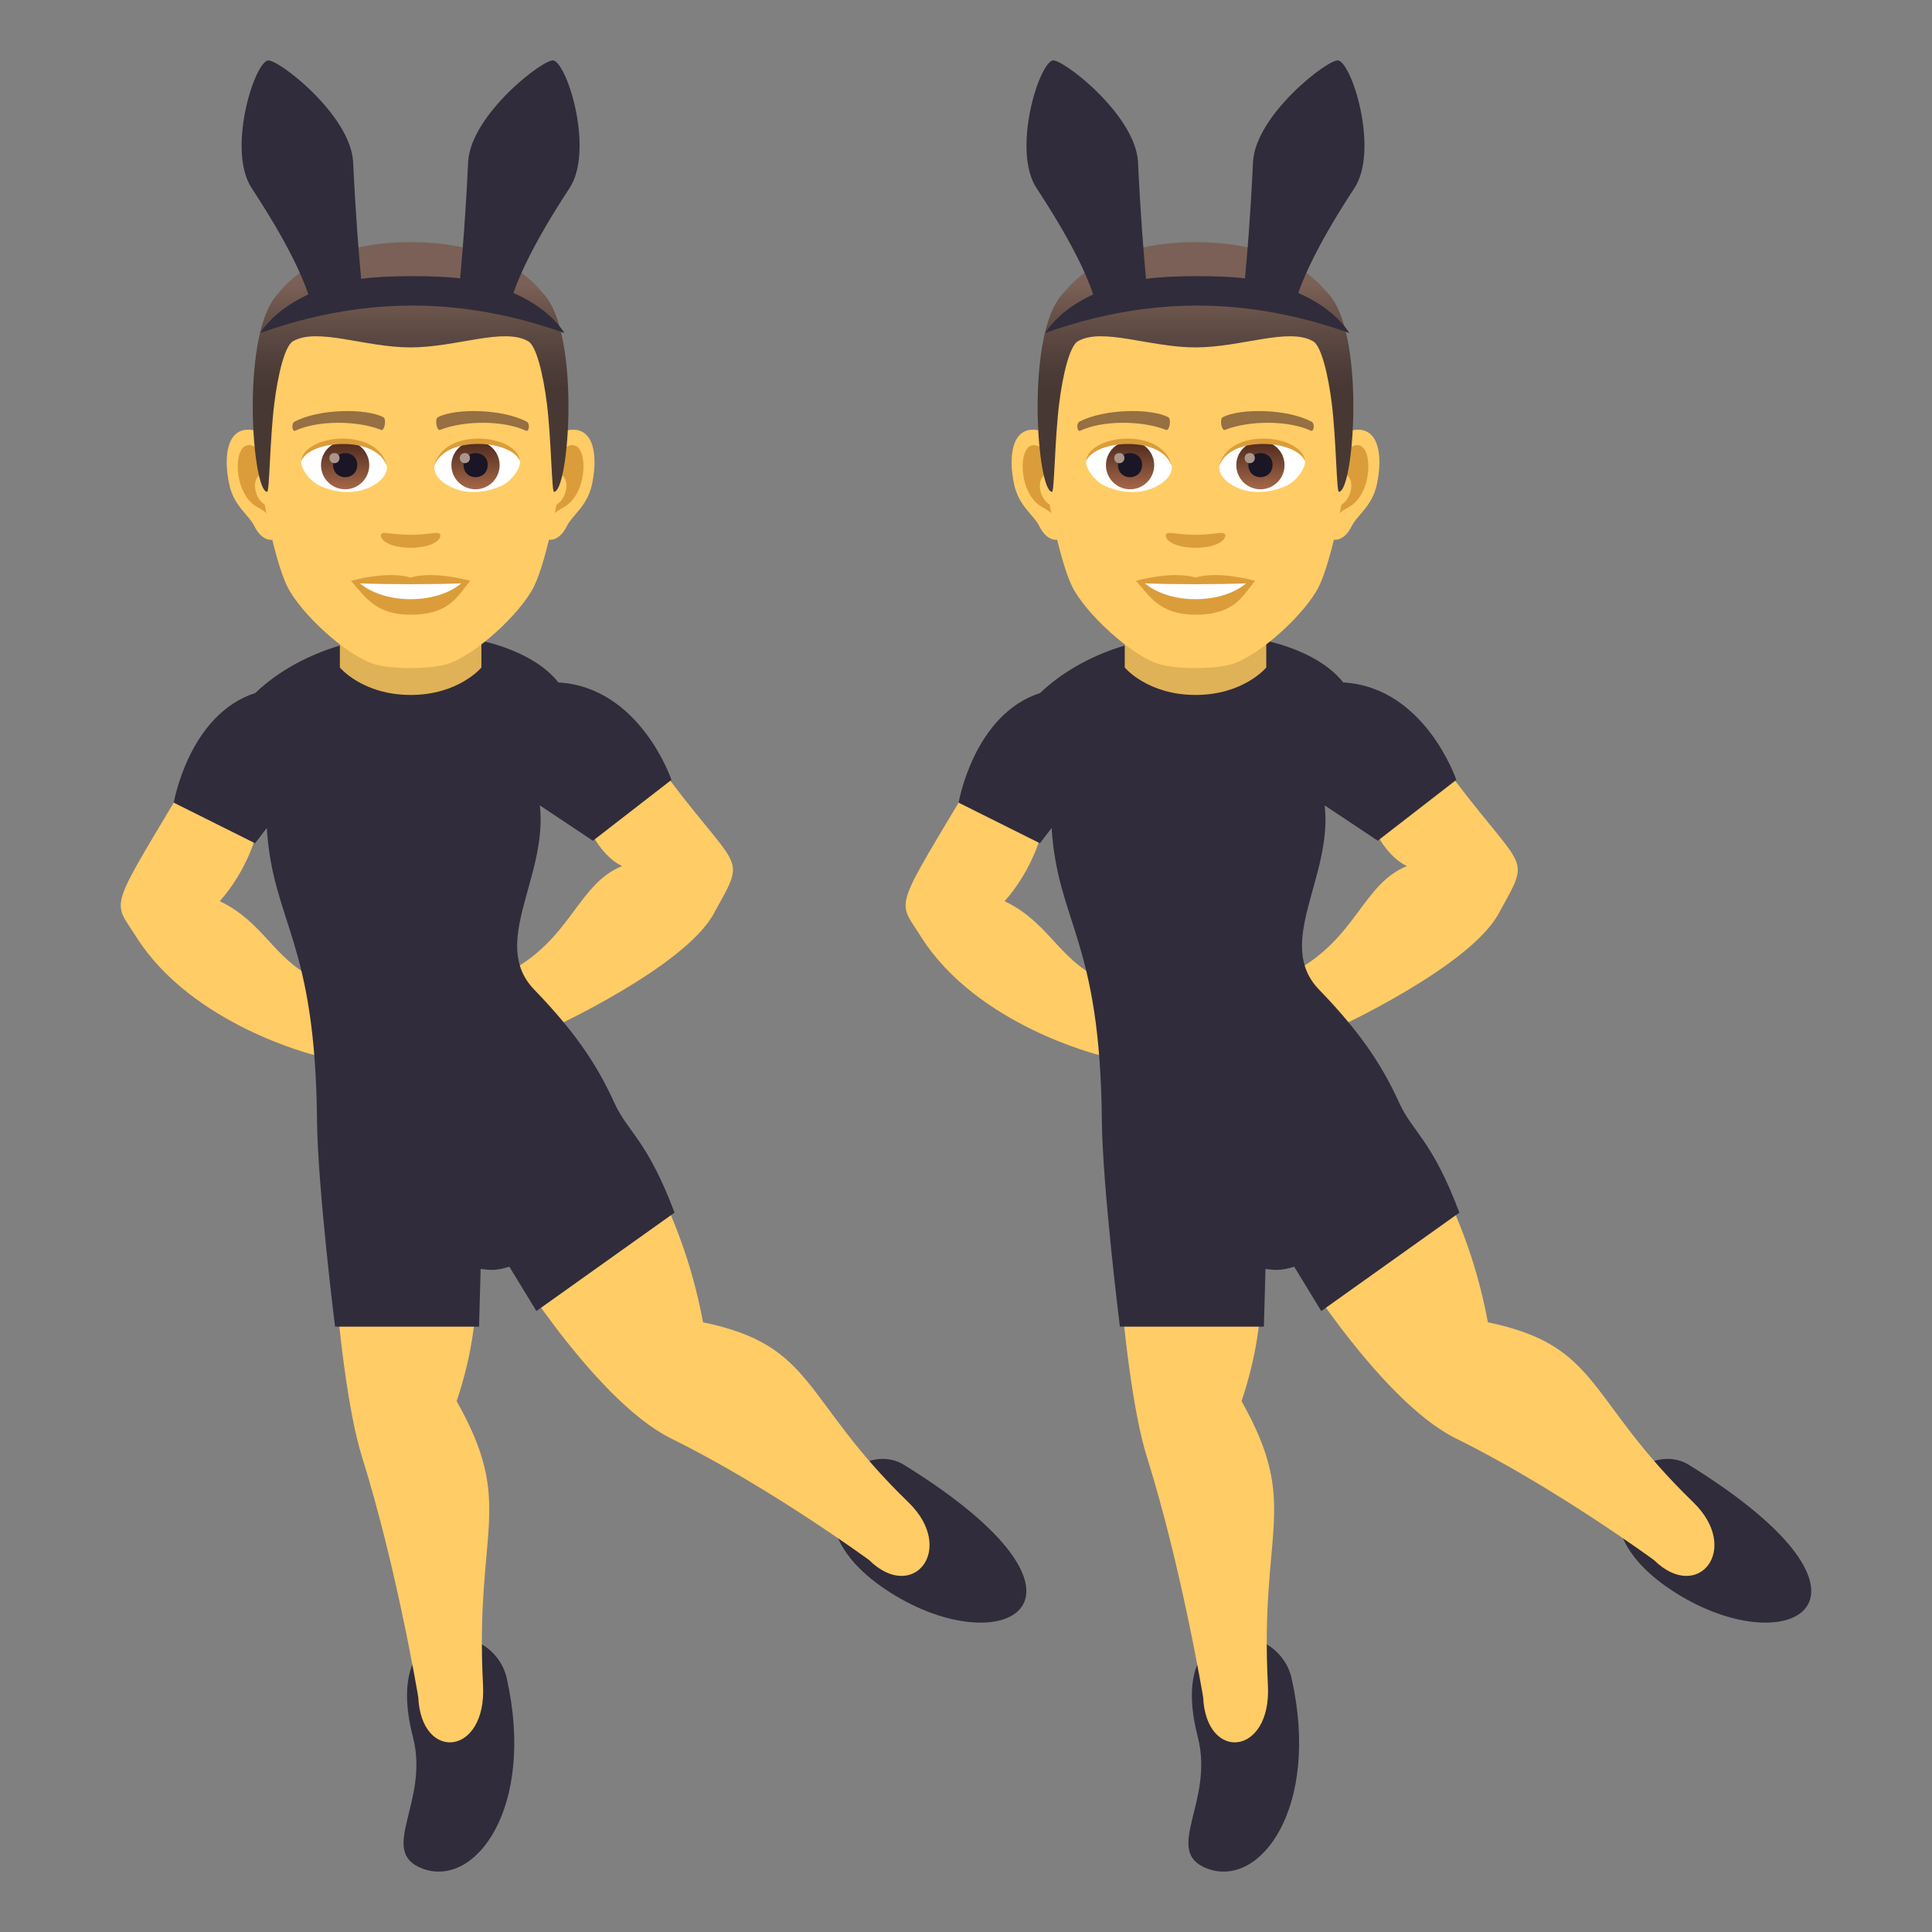 <?xml version="1.0" encoding="utf-8"?>
<!-- Generator: Adobe Illustrator 15.0.0, SVG Export Plug-In . SVG Version: 6.00 Build 0)  -->
<!DOCTYPE svg PUBLIC "-//W3C//DTD SVG 1.1//EN" "http://www.w3.org/Graphics/SVG/1.1/DTD/svg11.dtd">
<svg version="1.1" id="Layer_1" xmlns:x="http://ns.adobe.com/Extensibility/1.0/" xmlns:i="http://ns.adobe.com/AdobeIllustrator/10.0/" xmlns:graph="http://ns.adobe.com/Graphs/1.0/"
	 xmlns="http://www.w3.org/2000/svg" xmlns:xlink="http://www.w3.org/1999/xlink" xmlns:a="http://ns.adobe.com/AdobeSVGViewerExtensions/3.0/"
	 x="0px" y="0px" width="64px" height="64px" viewBox="0 0 64 64" enable-background="new 0 0 64 64" xml:space="preserve">
<rect x="0" y="0" width="64" height="64" fill="#808080" stroke="none"/>
<path fill="#302C3B" d="M13.996,61.9c-1.504-0.568,0.24-2.203-0.316-4.357c-1.086-4.201,2.66-3.943,3.107-1.947
	C17.746,59.875,15.75,62.561,13.996,61.9z"/>
<path fill="#FFCC66" d="M16.001,55.824c-0.273-5.205,1.084-5.941-0.873-9.408c1.021-3.064,0.502-4.807,0.502-4.807l-4.873-4.363
	c0,0,0.299,8.047,1.238,11.025c1.15,3.668,1.861,7.953,1.861,7.953C13.955,58.379,16.126,58.166,16.001,55.824z"/>
<path fill="#FFCC66" d="M7.281,29.854c0.947-1.076,1.217-2.242,1.217-2.242l-2.164-1.99c-2.777,4.668-2.633,4.125-1.82,5.414
	c1.852,2.932,5.93,3.922,5.93,3.922s0.477-2.316-0.016-2.547C9.066,31.768,8.728,30.541,7.281,29.854z"/>
<path fill="#FFCC66" d="M20.607,28.689c-0.67-0.314-1.059-1.174-1.059-1.174l2.117-2.375c2.869,3.934,3.127,3.027,1.975,5.133
	c-0.967,1.766-5.41,3.803-5.41,3.803s-1.834-1.639-1.359-1.893C18.927,31.092,19.142,29.281,20.607,28.689z"/>
<path fill="#302C3B" d="M29.497,52.758c-3.746-2.371-1.148-5.225,0.463-4.225C37.153,52.992,33.294,55.162,29.497,52.758z"/>
<path fill="#FFCC66" d="M30.089,49.762c-3.556-3.441-3.056-5.184-6.8-5.959c-1.111-5.996-4.957-9.15-4.957-9.15
	c-2.684,3.523-1.787,6.598-1.787,6.598s3.039,5.084,5.682,6.398c3.254,1.604,6.562,4.029,6.562,4.029
	C30.249,53.117,31.694,51.314,30.089,49.762z"/>
<path fill="#302C3B" d="M20.361,36.553c-0.496-1.09-1.15-2.207-2.662-3.768c-1.49-1.539,0.455-3.738,0.184-6.105l1.758,1.17
	l2.602-2.016c0,0-1.037-3.072-3.744-3.227c-1.576-1.994-7.15-2.408-10.043,0.35c-2.201,0.711-2.699,3.633-2.699,3.633l2.693,1.344
	l0.387-0.504c0.209,3.17,1.607,3.688,1.664,9.656c0.021,2.258,0.598,6.861,0.598,6.861h4.77l0.053-1.912
	c0.121,0.012,0.236,0.033,0.361,0.033c0.176,0,0.377-0.039,0.59-0.107l0.896,1.469l4.576-3.26
	C21.441,37.766,20.796,37.502,20.361,36.553z"/>
<path fill="#DFB257" d="M11.259,22.113c0,0,0.751,0.908,2.344,0.908c1.591,0,2.344-0.908,2.344-0.908v-2.576h-4.688V22.113z"/>
<path id="Path_26_" fill="#FFCC66" d="M18.874,14.241c-0.815,0.098-1.405,2.826-0.892,3.546c0.072,0.101,0.492,0.261,0.805-0.374
	c0.173-0.352,0.671-0.646,0.825-1.372C19.81,15.111,19.686,14.142,18.874,14.241z"/>
<path id="Path_25_" fill="#FFCC66" d="M8.331,14.241c0.815,0.098,1.405,2.826,0.892,3.546c-0.072,0.101-0.492,0.261-0.805-0.374
	c-0.172-0.352-0.671-0.646-0.825-1.372C7.395,15.111,7.519,14.142,8.331,14.241z"/>
<path id="Path_24_" fill="#DB9D3A" d="M18.852,14.763c-0.213,0.066-0.445,0.39-0.571,0.929c0.744-0.159,0.558,1.078-0.089,1.101
	c0.007,0.125,0.015,0.252,0.03,0.387c0.311-0.452,0.628-0.271,0.942-0.943C19.446,15.632,19.379,14.598,18.852,14.763z"/>
<path id="Path_23_" fill="#DB9D3A" d="M8.924,15.691c-0.127-0.538-0.359-0.861-0.571-0.928c-0.527-0.165-0.595,0.869-0.313,1.474
	c0.314,0.672,0.631,0.491,0.943,0.943c0.015-0.135,0.023-0.263,0.029-0.388C8.373,16.763,8.189,15.54,8.924,15.691z"/>
<path id="Path_22_" fill="#FFCC66" d="M13.602,8.995c-3.536,0-5.239,2.67-5.027,6.384c0.043,0.747,0.508,3.183,0.946,4.058
	c0.448,0.894,1.947,2.273,2.865,2.56c0.581,0.179,1.851,0.179,2.432,0c0.919-0.286,2.418-1.666,2.866-2.56
	c0.438-0.875,0.902-3.311,0.944-4.058C18.842,11.665,17.139,8.995,13.602,8.995z"/>
<path id="Path_21_" fill="#966F42" d="M17.445,13.968c-0.81-0.429-2.356-0.449-2.934-0.15c-0.124,0.057-0.041,0.462,0.062,0.424
	c0.804-0.317,2.1-0.324,2.852,0.027C17.525,14.314,17.567,14.027,17.445,13.968z"/>
<path id="Path_20_" fill="#966F42" d="M9.76,13.968c0.809-0.429,2.355-0.449,2.934-0.15c0.122,0.057,0.041,0.462-0.063,0.424
	c-0.805-0.317-2.1-0.324-2.852,0.027C9.679,14.314,9.638,14.027,9.76,13.968z"/>
<path id="Path_19_" fill="#DB9D3A" d="M14.557,17.676c-0.102-0.07-0.339,0.039-0.955,0.039c-0.615,0-0.854-0.108-0.954-0.039
	c-0.12,0.084,0.071,0.468,0.954,0.468S14.678,17.761,14.557,17.676z"/>
<path id="Path_18_" fill="#DB9D3A" d="M13.602,19.131c-0.795-0.233-1.974,0.111-1.974,0.111c0.449,0.488,0.777,1.121,1.974,1.121
	c1.371,0,1.604-0.719,1.974-1.121C15.576,19.242,14.397,18.896,13.602,19.131z"/>
<path id="Path_17_" fill="#FFFFFF" d="M11.924,19.324c0.833,0.698,2.518,0.703,3.356,0C14.391,19.362,12.819,19.363,11.924,19.324z"
	/>
<path id="Path_16_" fill="#FFFFFF" d="M12.815,15.424c0.03,0.234-0.129,0.511-0.568,0.719c-0.279,0.132-0.861,0.288-1.624-0.035
	c-0.343-0.144-0.676-0.592-0.646-0.841C10.39,14.489,12.427,14.375,12.815,15.424z"/>
<linearGradient id="Oval_1_" gradientUnits="userSpaceOnUse" x1="-426.683" y1="479.798" x2="-426.683" y2="480.041" gradientTransform="matrix(6.57 0 0 -6.57 2814.78 3168.528)">
	<stop  offset="0" style="stop-color:#A6694A"/>
	<stop  offset="1" style="stop-color:#4F2A1E"/>
	<a:midPointStop  offset="0" style="stop-color:#A6694A"/>
	<a:midPointStop  offset="0.5" style="stop-color:#A6694A"/>
	<a:midPointStop  offset="1" style="stop-color:#4F2A1E"/>
</linearGradient>
<circle id="Oval_4_" fill="url(#Oval_1_)" cx="11.433" cy="15.409" r="0.799"/>
<path id="Path_15_" fill="#1A1626" d="M11.034,15.394c0,0.553,0.8,0.553,0.8,0C11.833,14.881,11.034,14.881,11.034,15.394z"/>
<path id="Path_14_" fill="#AB968C" d="M10.912,15.17c0,0.231,0.335,0.231,0.335,0C11.247,14.955,10.912,14.955,10.912,15.17z"/>
<path id="Path_13_" fill="#DB9D3A" d="M12.819,15.455c-0.324-1.042-2.541-0.889-2.843-0.188
	C10.087,14.37,12.542,14.133,12.819,15.455z"/>
<path id="Path_12_" fill="#FFFFFF" d="M14.389,15.424c-0.029,0.234,0.128,0.511,0.568,0.719c0.279,0.132,0.861,0.288,1.624-0.035
	c0.344-0.144,0.677-0.592,0.646-0.841C16.815,14.489,14.777,14.375,14.389,15.424z"/>
<linearGradient id="Oval_2_" gradientUnits="userSpaceOnUse" x1="-428.724" y1="479.798" x2="-428.724" y2="480.041" gradientTransform="matrix(6.57 0 0 -6.57 2832.511 3168.528)">
	<stop  offset="0" style="stop-color:#A6694A"/>
	<stop  offset="1" style="stop-color:#4F2A1E"/>
	<a:midPointStop  offset="0" style="stop-color:#A6694A"/>
	<a:midPointStop  offset="0.5" style="stop-color:#A6694A"/>
	<a:midPointStop  offset="1" style="stop-color:#4F2A1E"/>
</linearGradient>
<circle id="Oval_3_" fill="url(#Oval_2_)" cx="15.752" cy="15.409" r="0.799"/>
<path id="Path_11_" fill="#1A1626" d="M15.354,15.394c0,0.553,0.801,0.553,0.801,0C16.155,14.881,15.354,14.881,15.354,15.394z"/>
<path id="Path_10_" fill="#AB968C" d="M15.232,15.17c0,0.231,0.335,0.231,0.335,0C15.567,14.955,15.232,14.955,15.232,15.17z"/>
<path id="Path_9_" fill="#DB9D3A" d="M14.385,15.455c0.325-1.042,2.54-0.893,2.843-0.188C17.116,14.37,14.662,14.133,14.385,15.455z
	"/>
<path fill="#7A6056" d="M18.119,9.879c-0.774-1.045-2.19-1.857-4.517-1.857S9.861,8.834,9.086,9.879
	C7.991,11.36,19.214,11.36,18.119,9.879z"/>
<linearGradient id="SVGID_1_" gradientUnits="userSpaceOnUse" x1="13.602" y1="16.292" x2="13.602" y2="9.437">
	<stop  offset="0.5" style="stop-color:#473834"/>
	<stop  offset="0.639" style="stop-color:#503F3A"/>
	<stop  offset="0.864" style="stop-color:#68524A"/>
	<stop  offset="1" style="stop-color:#7A6056"/>
	<a:midPointStop  offset="0.5" style="stop-color:#473834"/>
	<a:midPointStop  offset="0.6" style="stop-color:#473834"/>
	<a:midPointStop  offset="1" style="stop-color:#7A6056"/>
</linearGradient>
<path fill="url(#SVGID_1_)" d="M18.119,9.879c-0.774-1.045-2.19,0.089-4.517,0.089S9.861,8.834,9.086,9.879
	c-1.096,1.481-0.724,6.413-0.236,6.413c0.078,0,0.088-1.726,0.236-2.919c0.12-0.971,0.351-1.914,0.616-2.067
	c0.813-0.47,2.377,0.202,3.899,0.202c1.521,0,3.088-0.672,3.9-0.202c0.265,0.154,0.495,1.096,0.616,2.067
	c0.147,1.194,0.158,2.919,0.235,2.919C18.842,16.292,19.214,11.36,18.119,9.879z"/>
<path fill="#302C3B" d="M18.343,2.004c-0.291-0.102-2.76,1.793-2.836,3.369c-0.084,1.787-0.191,3.074-0.266,3.85
	c-0.752-0.104-2.529-0.1-3.277,0.014c-0.074-0.773-0.18-2.066-0.266-3.863c-0.076-1.576-2.545-3.471-2.838-3.369
	C8.386,2.168,7.529,5,8.337,6.232C9.501,8.004,10,9.107,10.214,9.752c-0.666,0.311-1.23,0.732-1.598,1.281
	c3.412-1.213,6.674-1.213,10.086,0c-0.385-0.576-0.984-1.016-1.695-1.328c0.225-0.648,0.723-1.742,1.859-3.473
	C19.675,5,18.82,2.168,18.343,2.004z"/>
<path fill="#302C3B" d="M39.995,61.9c-1.504-0.568,0.24-2.203-0.316-4.357c-1.086-4.201,2.66-3.943,3.107-1.947
	C43.745,59.875,41.749,62.561,39.995,61.9z"/>
<path fill="#FFCC66" d="M42.001,55.824c-0.273-5.205,1.084-5.941-0.873-9.408c1.021-3.064,0.502-4.807,0.502-4.807l-4.873-4.363
	c0,0,0.299,8.047,1.238,11.025c1.15,3.668,1.861,7.953,1.861,7.953C39.954,58.379,42.126,58.166,42.001,55.824z"/>
<path fill="#FFCC66" d="M33.28,29.854c0.947-1.076,1.217-2.242,1.217-2.242l-2.164-1.99c-2.777,4.668-2.633,4.125-1.82,5.414
	c1.852,2.932,5.93,3.922,5.93,3.922s0.477-2.316-0.016-2.547C35.065,31.768,34.728,30.541,33.28,29.854z"/>
<path fill="#FFCC66" d="M46.606,28.689c-0.67-0.314-1.059-1.174-1.059-1.174l2.117-2.375c2.869,3.934,3.127,3.027,1.975,5.133
	c-0.967,1.766-5.41,3.803-5.41,3.803s-1.834-1.639-1.359-1.893C44.927,31.092,45.142,29.281,46.606,28.689z"/>
<path fill="#302C3B" d="M55.497,52.758c-3.746-2.371-1.148-5.225,0.463-4.225C63.153,52.992,59.294,55.162,55.497,52.758z"/>
<path fill="#FFCC66" d="M56.089,49.762c-3.557-3.441-3.057-5.184-6.801-5.959c-1.111-5.996-4.957-9.15-4.957-9.15
	c-2.684,3.523-1.787,6.598-1.787,6.598s3.039,5.084,5.682,6.398c3.254,1.604,6.563,4.029,6.563,4.029
	C56.249,53.117,57.694,51.314,56.089,49.762z"/>
<path fill="#302C3B" d="M46.36,36.553c-0.496-1.09-1.15-2.207-2.662-3.768c-1.49-1.539,0.455-3.738,0.184-6.105l1.758,1.17
	l2.602-2.016c0,0-1.037-3.072-3.744-3.227c-1.576-1.994-7.15-2.408-10.043,0.35c-2.201,0.711-2.699,3.633-2.699,3.633l2.693,1.344
	l0.387-0.504c0.209,3.17,1.607,3.688,1.664,9.656c0.021,2.258,0.598,6.861,0.598,6.861h4.77l0.053-1.912
	c0.121,0.012,0.236,0.033,0.361,0.033c0.176,0,0.377-0.039,0.59-0.107l0.896,1.469l4.576-3.26
	C47.44,37.766,46.796,37.502,46.36,36.553z"/>
<path fill="#DFB257" d="M37.259,22.113c0,0,0.752,0.908,2.344,0.908s2.344-0.908,2.344-0.908v-2.576h-4.688V22.113z"/>
<path id="Path_44_" fill="#FFCC66" d="M44.874,14.241c-0.814,0.098-1.404,2.826-0.891,3.546c0.072,0.101,0.492,0.261,0.803-0.374
	c0.174-0.352,0.672-0.646,0.826-1.372C45.81,15.111,45.687,14.142,44.874,14.241z"/>
<path id="Path_43_" fill="#FFCC66" d="M34.331,14.241c0.816,0.098,1.406,2.826,0.893,3.546c-0.072,0.101-0.492,0.261-0.805-0.374
	c-0.174-0.352-0.672-0.646-0.826-1.372C33.396,15.111,33.519,14.142,34.331,14.241z"/>
<path id="Path_42_" fill="#DB9D3A" d="M44.853,14.763c-0.213,0.066-0.445,0.39-0.572,0.929c0.746-0.159,0.559,1.078-0.088,1.101
	c0.006,0.125,0.014,0.252,0.029,0.387c0.313-0.452,0.629-0.271,0.943-0.943C45.446,15.632,45.38,14.598,44.853,14.763z"/>
<path id="Path_41_" fill="#DB9D3A" d="M34.925,15.691c-0.127-0.538-0.359-0.861-0.572-0.928c-0.525-0.165-0.594,0.869-0.313,1.474
	c0.314,0.672,0.633,0.491,0.943,0.943c0.016-0.135,0.023-0.263,0.029-0.388C34.372,16.763,34.188,15.54,34.925,15.691z"/>
<path id="Path_40_" fill="#FFCC66" d="M39.603,8.995c-3.535,0-5.24,2.67-5.027,6.384c0.043,0.747,0.508,3.183,0.945,4.058
	c0.449,0.894,1.947,2.273,2.867,2.56c0.58,0.179,1.85,0.179,2.43,0c0.92-0.286,2.42-1.666,2.867-2.56
	c0.439-0.875,0.902-3.311,0.943-4.058C44.843,11.665,43.14,8.995,39.603,8.995z"/>
<path id="Path_39_" fill="#966F42" d="M43.444,13.968c-0.809-0.429-2.355-0.449-2.934-0.15c-0.123,0.057-0.041,0.462,0.063,0.424
	c0.803-0.317,2.1-0.324,2.852,0.027C43.526,14.314,43.567,14.027,43.444,13.968z"/>
<path id="Path_38_" fill="#966F42" d="M35.761,13.968c0.809-0.429,2.355-0.449,2.934-0.15c0.123,0.057,0.041,0.462-0.063,0.424
	c-0.805-0.317-2.1-0.324-2.852,0.027C35.681,14.314,35.64,14.027,35.761,13.968z"/>
<path id="Path_37_" fill="#DB9D3A" d="M40.558,17.676c-0.102-0.07-0.338,0.039-0.955,0.039c-0.615,0-0.854-0.108-0.955-0.039
	c-0.119,0.084,0.072,0.468,0.955,0.468S40.679,17.761,40.558,17.676z"/>
<path id="Path_36_" fill="#DB9D3A" d="M39.603,19.131c-0.795-0.233-1.973,0.111-1.973,0.111c0.447,0.488,0.775,1.121,1.973,1.121
	c1.371,0,1.604-0.719,1.975-1.121C41.577,19.242,40.397,18.896,39.603,19.131z"/>
<path id="Path_35_" fill="#FFFFFF" d="M37.925,19.324c0.834,0.698,2.518,0.703,3.355,0C40.392,19.362,38.819,19.363,37.925,19.324z"
	/>
<path id="Path_34_" fill="#FFFFFF" d="M38.815,15.424c0.029,0.234-0.129,0.511-0.568,0.719c-0.279,0.132-0.861,0.288-1.625-0.035
	c-0.342-0.144-0.676-0.592-0.645-0.841C36.39,14.489,38.429,14.375,38.815,15.424z"/>
<linearGradient id="Oval_7_" gradientUnits="userSpaceOnUse" x1="-422.725" y1="479.798" x2="-422.725" y2="480.041" gradientTransform="matrix(6.57 0 0 -6.57 2814.78 3168.528)">
	<stop  offset="0" style="stop-color:#A6694A"/>
	<stop  offset="1" style="stop-color:#4F2A1E"/>
	<a:midPointStop  offset="0" style="stop-color:#A6694A"/>
	<a:midPointStop  offset="0.5" style="stop-color:#A6694A"/>
	<a:midPointStop  offset="1" style="stop-color:#4F2A1E"/>
</linearGradient>
<circle id="Oval_6_" fill="url(#Oval_7_)" cx="37.435" cy="15.409" r="0.799"/>
<path id="Path_33_" fill="#1A1626" d="M37.034,15.394c0,0.553,0.799,0.553,0.799,0C37.833,14.881,37.034,14.881,37.034,15.394z"/>
<path id="Path_32_" fill="#AB968C" d="M36.911,15.17c0,0.231,0.336,0.231,0.336,0C37.247,14.955,36.911,14.955,36.911,15.17z"/>
<path id="Path_31_" fill="#DB9D3A" d="M38.819,15.455c-0.324-1.042-2.541-0.889-2.842-0.188
	C36.089,14.37,38.544,14.133,38.819,15.455z"/>
<path id="Path_30_" fill="#FFFFFF" d="M40.39,15.424c-0.029,0.234,0.129,0.511,0.568,0.719c0.279,0.132,0.861,0.288,1.623-0.035
	c0.344-0.144,0.678-0.592,0.648-0.841C42.815,14.489,40.776,14.375,40.39,15.424z"/>
<linearGradient id="Oval_8_" gradientUnits="userSpaceOnUse" x1="-424.766" y1="479.798" x2="-424.766" y2="480.041" gradientTransform="matrix(6.57 0 0 -6.57 2832.511 3168.528)">
	<stop  offset="0" style="stop-color:#A6694A"/>
	<stop  offset="1" style="stop-color:#4F2A1E"/>
	<a:midPointStop  offset="0" style="stop-color:#A6694A"/>
	<a:midPointStop  offset="0.5" style="stop-color:#A6694A"/>
	<a:midPointStop  offset="1" style="stop-color:#4F2A1E"/>
</linearGradient>
<circle id="Oval_5_" fill="url(#Oval_8_)" cx="41.753" cy="15.409" r="0.799"/>
<path id="Path_29_" fill="#1A1626" d="M41.354,15.394c0,0.553,0.801,0.553,0.801,0C42.155,14.881,41.354,14.881,41.354,15.394z"/>
<path id="Path_28_" fill="#AB968C" d="M41.231,15.17c0,0.231,0.336,0.231,0.336,0C41.567,14.955,41.231,14.955,41.231,15.17z"/>
<path id="Path_27_" fill="#DB9D3A" d="M40.386,15.455c0.326-1.042,2.539-0.893,2.844-0.188
	C43.116,14.37,40.663,14.133,40.386,15.455z"/>
<path fill="#7A6056" d="M44.12,9.879c-0.775-1.045-2.191-1.857-4.518-1.857s-3.742,0.813-4.516,1.857
	C33.991,11.36,45.214,11.36,44.12,9.879z"/>
<linearGradient id="SVGID_2_" gradientUnits="userSpaceOnUse" x1="39.603" y1="16.292" x2="39.603" y2="9.437">
	<stop  offset="0.5" style="stop-color:#473834"/>
	<stop  offset="0.639" style="stop-color:#503F3A"/>
	<stop  offset="0.864" style="stop-color:#68524A"/>
	<stop  offset="1" style="stop-color:#7A6056"/>
	<a:midPointStop  offset="0.5" style="stop-color:#473834"/>
	<a:midPointStop  offset="0.6" style="stop-color:#473834"/>
	<a:midPointStop  offset="1" style="stop-color:#7A6056"/>
</linearGradient>
<path fill="url(#SVGID_2_)" d="M44.12,9.879c-0.775-1.045-2.191,0.089-4.518,0.089s-3.742-1.134-4.516-0.089
	c-1.096,1.481-0.725,6.413-0.236,6.413c0.078,0,0.088-1.726,0.236-2.919c0.119-0.971,0.352-1.914,0.617-2.067
	c0.811-0.47,2.377,0.202,3.898,0.202s3.088-0.672,3.9-0.202c0.266,0.154,0.496,1.096,0.617,2.067
	c0.146,1.194,0.156,2.919,0.234,2.919C44.843,16.292,45.214,11.36,44.12,9.879z"/>
<path fill="#302C3B" d="M44.343,2.004c-0.291-0.102-2.76,1.793-2.836,3.369c-0.084,1.787-0.191,3.074-0.266,3.85
	c-0.752-0.104-2.529-0.1-3.277,0.014c-0.074-0.773-0.18-2.066-0.266-3.863c-0.076-1.576-2.545-3.471-2.838-3.369
	C34.386,2.168,33.528,5,34.337,6.232c1.164,1.771,1.662,2.875,1.877,3.52c-0.666,0.311-1.23,0.732-1.598,1.281
	c3.412-1.213,6.674-1.213,10.086,0c-0.385-0.576-0.984-1.016-1.695-1.328c0.225-0.648,0.723-1.742,1.859-3.473
	C45.675,5,44.819,2.168,44.343,2.004z"/>
</svg>
